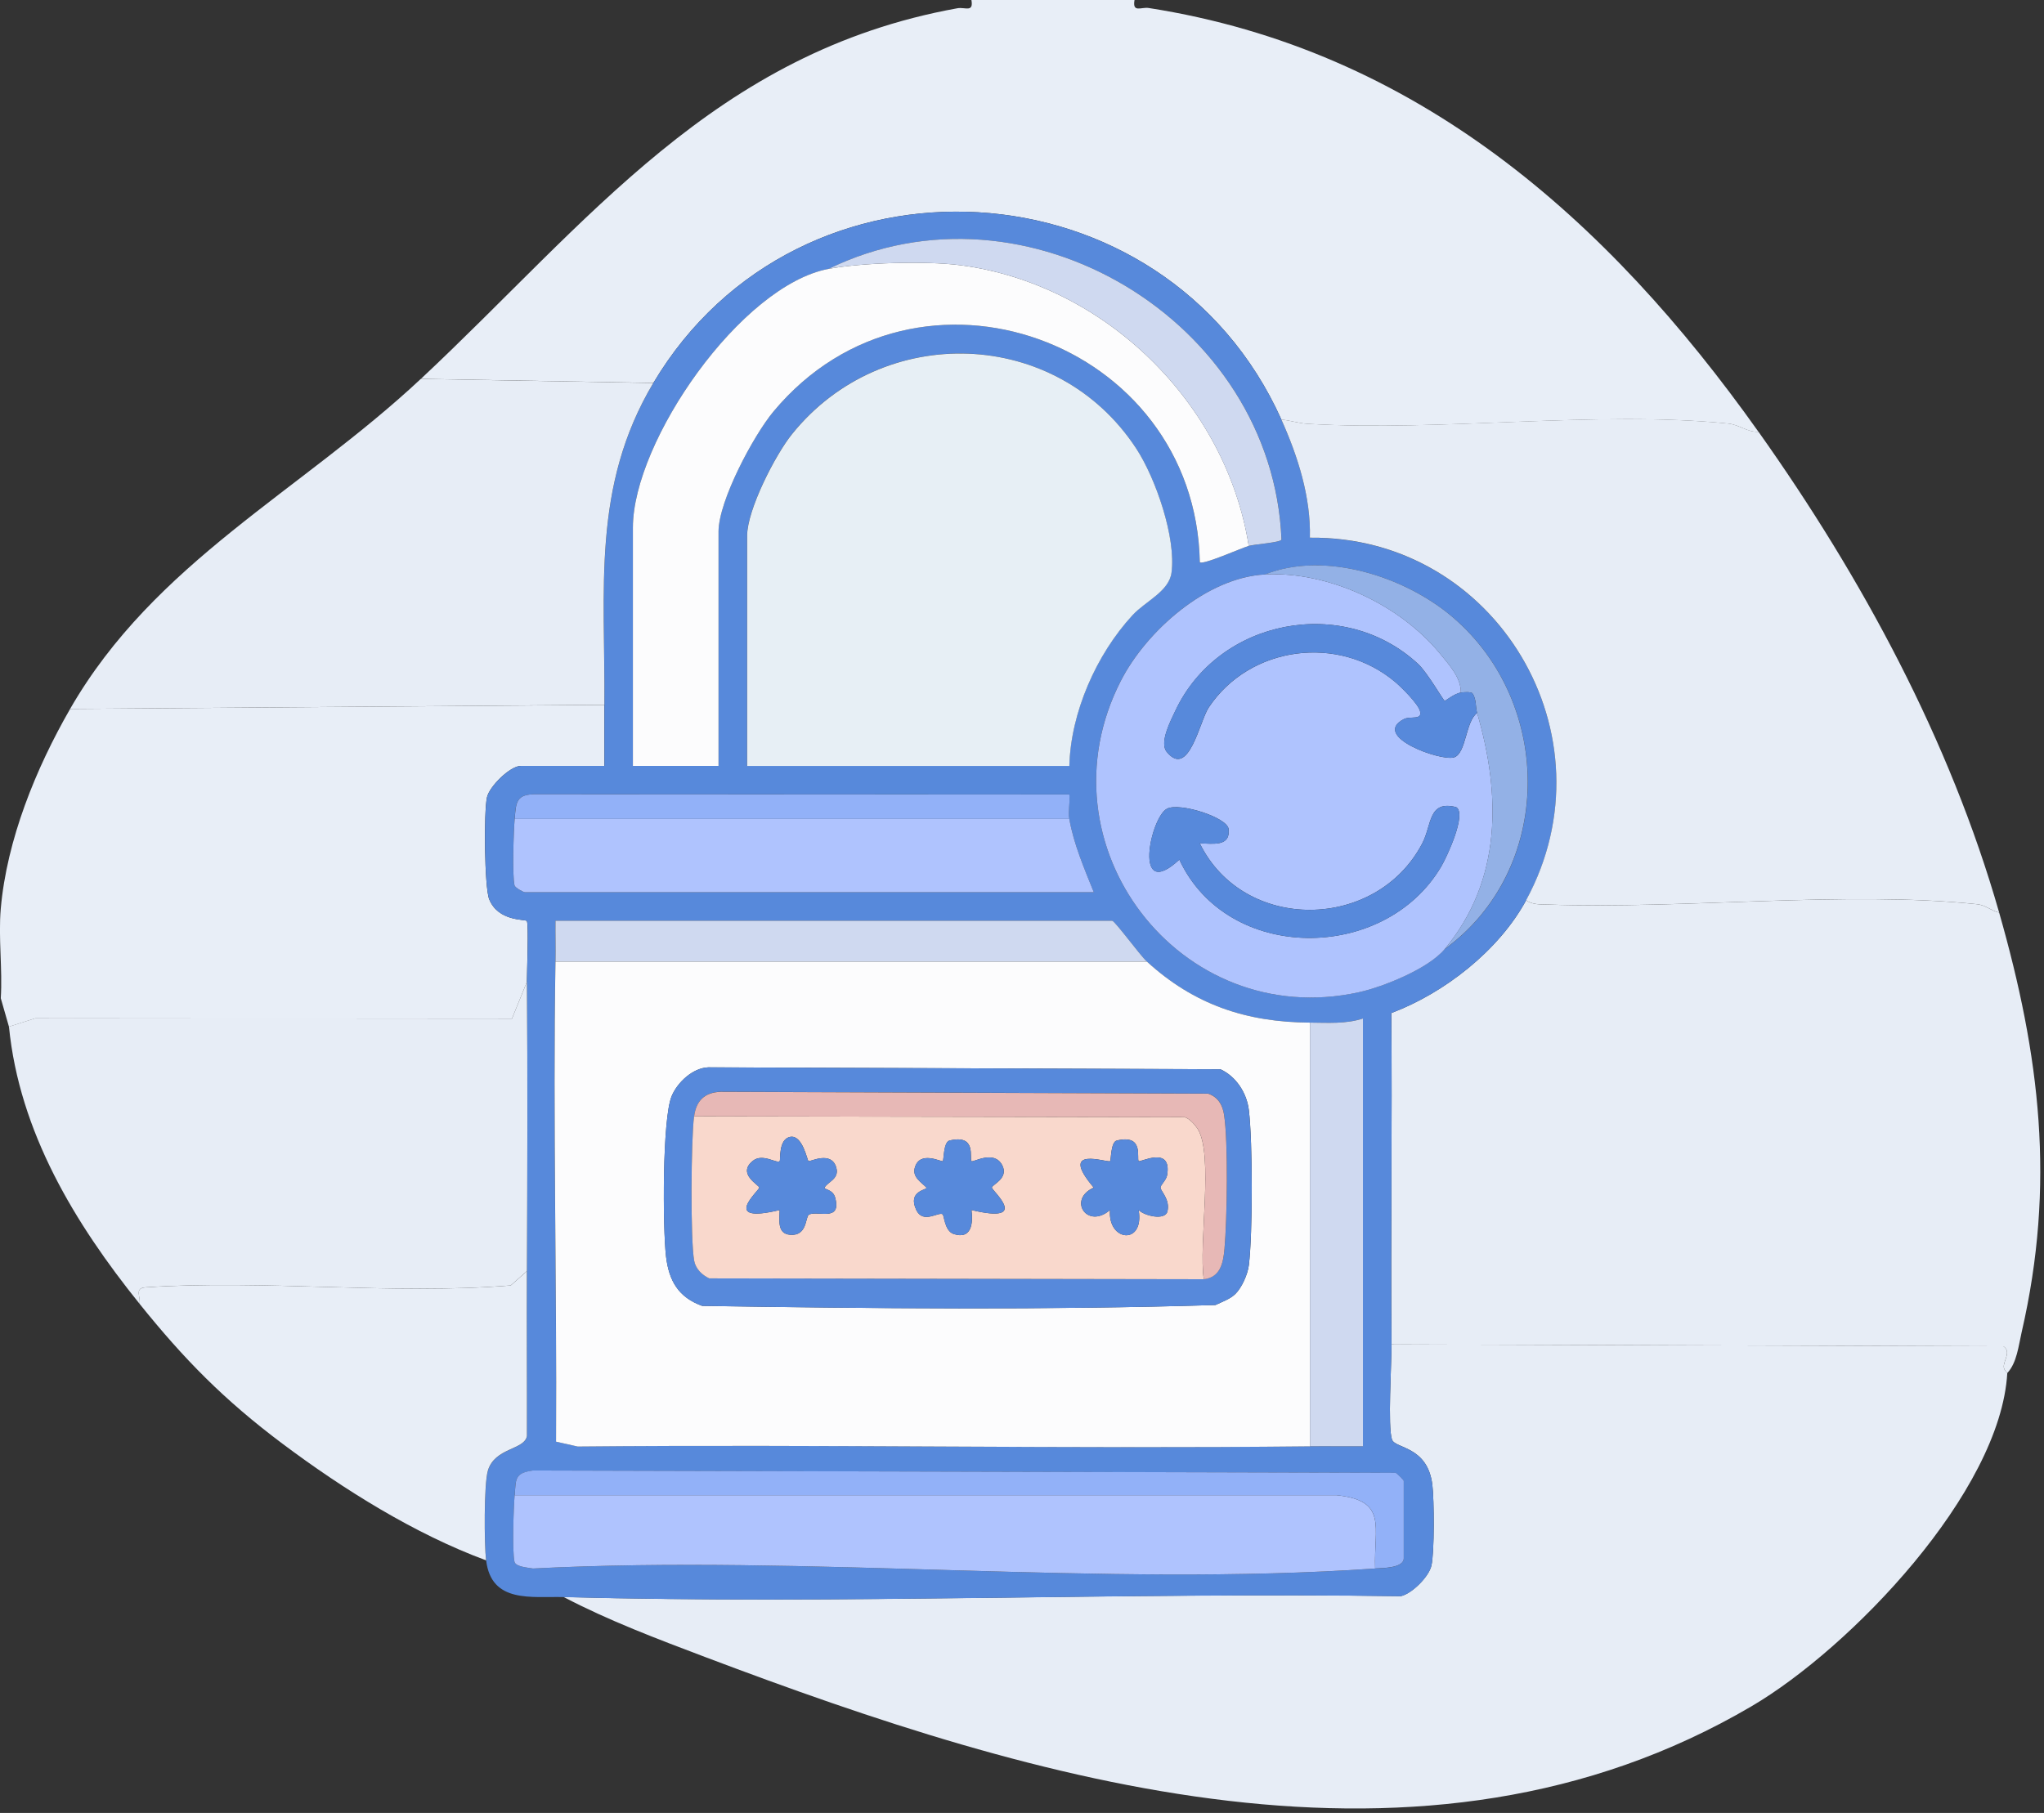 <svg width="195" height="173" viewBox="0 0 195 173" fill="none" xmlns="http://www.w3.org/2000/svg">
    <rect x="0" y="0" width="195" height="173" fill="#333333" stroke="none"/>
    <path d="M108.235 0C108.016 1.255 108.866 0.651 109.592 0.764C135.094 4.746 153.33 20.869 167.764 41.208C166.672 41.251 165.947 40.526 164.859 40.417C152.324 39.163 137.606 41.204 124.759 40.445C123.897 40.394 123.098 40.117 122.247 40.039C111.117 15.258 76.216 13.228 62.332 36.54L40.156 36.151C56.127 21.2 68.15 4.976 91.34 0.787C92.061 0.655 92.896 1.231 92.674 0H108.235Z" fill="#E8EEF7"/>
    <path d="M57.657 67.254C57.642 69.194 57.669 71.146 57.657 73.087H49.682C48.679 73.087 46.698 75.023 46.456 76.083C46.152 77.435 46.207 84.663 46.671 85.816C47.529 87.94 50.079 87.706 50.251 87.877C50.458 88.084 50.259 92.841 50.267 93.695L48.839 97.209L3.365 97.174L0.854 97.973L0.074 95.253C0.249 92.475 -0.168 89.44 0.074 86.701C0.651 80.124 3.428 73.317 6.688 67.651L57.657 67.262V67.254Z" fill="#E8EEF7"/>
    <path d="M191.498 131.013C190.851 142.386 176.53 157.282 167.107 162.815C135.716 181.257 98.74 170.012 67.291 158.128C62.736 156.405 58.075 154.648 53.77 152.392C80.348 153.105 107.051 151.925 133.642 152.31C134.698 152.073 136.321 150.456 136.559 149.396C136.855 148.091 136.824 143.138 136.648 141.693C136.2 137.972 133.099 138.244 132.799 137.372C132.374 136.129 132.764 130.167 132.748 128.289L191.128 128.468C191.904 128.983 191.128 129.824 191.163 130.448C191.186 130.779 191.498 130.981 191.498 131.013Z" fill="#E7EDF6"/>
    <path d="M190.722 87.083C194.618 100.732 196.12 113.006 192.867 127.13C192.578 128.385 192.411 130.06 191.502 131.015C191.502 130.984 191.19 130.781 191.167 130.45C191.128 129.83 191.904 128.989 191.131 128.471L132.752 128.291C132.667 117.755 132.83 107.208 132.733 96.668C137.791 94.767 142.99 90.703 145.591 85.914C146.239 86.358 146.972 86.292 147.713 86.319C160.649 86.771 176.148 84.983 188.604 86.284C189.466 86.374 189.938 86.912 190.726 87.083H190.722Z" fill="#E7EDF6"/>
    <path d="M122.243 40.043C123.815 43.542 125.067 47.45 124.965 51.319C142.73 51.128 154.126 70.205 145.589 85.919C142.987 90.704 137.792 94.768 132.73 96.673C132.828 107.209 132.664 117.761 132.75 128.297C132.765 130.175 132.375 136.136 132.8 137.379C133.101 138.252 136.201 137.975 136.65 141.7C136.825 143.142 136.853 148.098 136.56 149.403C136.322 150.467 134.7 152.08 133.643 152.318C107.053 151.932 80.349 153.113 53.771 152.4C50.741 152.318 46.872 153.031 46.38 148.901C46.201 147.385 46.162 141.607 46.556 140.329C47.227 138.139 50.019 138.377 50.276 137.048C50.288 131.799 50.245 126.543 50.273 121.299C50.316 112.107 50.347 102.888 50.273 93.697C50.265 92.843 50.464 88.086 50.257 87.879C50.085 87.708 47.535 87.945 46.677 85.818C46.213 84.665 46.158 77.437 46.462 76.085C46.704 75.021 48.685 73.088 49.688 73.088H57.663C57.675 71.148 57.648 69.196 57.663 67.256C57.757 56.252 56.435 46.441 62.331 36.544C76.215 13.232 111.116 15.262 122.247 40.043H122.243ZM79.055 25.658C70.689 27.228 60.377 42.104 60.377 50.345V73.088H68.548V50.735C68.548 47.805 71.871 41.567 73.797 39.26C87.525 22.809 114.049 32.578 114.463 53.649C114.736 53.949 118.425 52.294 119.131 52.095C119.732 51.927 122.208 51.771 122.259 51.487C121.412 30.637 97.872 16.454 79.058 25.658H79.055ZM102.01 73.088C102.143 67.98 104.592 62.436 108.035 58.699C109.268 57.363 111.514 56.435 111.756 54.643C112.205 51.292 110.239 45.615 108.394 42.798C100.813 31.21 84.179 30.703 75.56 41.411C73.957 43.402 71.27 48.642 71.27 51.121V73.085H102.006L102.01 73.088ZM120.687 54.814C115.122 55.095 109.365 60.203 106.924 64.972C98.921 80.597 112.544 98.446 129.649 94.678C131.978 94.164 136.271 92.426 137.808 90.583C148.213 83.04 148.322 67.209 138.592 58.894C134.048 55.013 126.393 52.547 120.691 54.818L120.687 54.814ZM49.099 78.142C48.993 79.346 48.861 83.55 49.083 84.486C49.138 84.719 49.937 85.14 50.07 85.14H104.346C103.445 82.9 102.431 80.534 102.01 78.142C101.889 77.449 102.1 76.545 102.01 75.808L51.212 75.789C49.208 75.75 49.231 76.556 49.095 78.142H49.099ZM52.987 91.748C52.73 107.007 53.131 122.308 53.041 137.566L55.108 138.03C78.388 137.808 101.69 138.267 124.961 138.01C126.642 137.991 128.339 138.022 130.02 138.01V97.192C128.362 97.725 126.681 97.593 124.961 97.581C118.913 97.542 113.913 95.882 109.4 91.748C108.745 91.148 106.347 87.86 106.093 87.86H52.987C52.971 89.15 53.01 90.455 52.987 91.748ZM49.099 142.678C48.993 143.89 48.861 148.079 49.083 149.029C49.2 149.528 50.382 149.586 50.846 149.676C77.097 148.328 105.157 151.476 131.194 149.676C131.81 149.633 133.916 149.664 133.916 148.706V141.318C133.916 141.252 133.315 140.633 133.132 140.547L50.83 140.329C49.044 140.566 49.227 141.201 49.099 142.678Z" fill="#5789DB"/>
    <path d="M167.767 41.207C177.646 55.129 186.034 70.664 190.722 87.079C189.934 86.908 189.463 86.37 188.601 86.281C176.144 84.979 160.645 86.767 147.709 86.316C146.968 86.288 146.235 86.355 145.588 85.91C154.125 70.196 142.729 51.119 124.964 51.31C125.066 47.441 123.814 43.533 122.242 40.034C123.092 40.112 123.892 40.389 124.754 40.439C137.6 41.199 152.323 39.154 164.854 40.412C165.946 40.521 166.671 41.246 167.759 41.203L167.767 41.207Z" fill="#E7EDF6"/>
    <path d="M50.269 93.691C50.343 102.883 50.311 112.102 50.269 121.293L48.724 122.661C37.34 123.585 25.227 122.077 13.878 122.844C12.77 122.918 13.472 123.807 13.304 124.403C7.158 116.762 1.846 108.03 0.855 97.966L3.367 97.167L48.841 97.202L50.269 93.688V93.691Z" fill="#E7EDF6"/>
    <path d="M50.265 121.293C50.242 126.538 50.281 131.794 50.269 137.042C50.011 138.371 47.215 138.129 46.548 140.323C46.158 141.601 46.193 147.379 46.373 148.895C39.571 146.382 32.777 142.131 26.962 137.775C21.343 133.563 17.564 129.701 13.305 124.406C13.469 123.81 12.767 122.922 13.878 122.848C25.227 122.08 37.34 123.584 48.724 122.665L50.269 121.297L50.265 121.293Z" fill="#E8EEF7"/>
    <path d="M62.325 36.546C56.428 46.447 57.75 56.254 57.657 67.257L6.688 67.647C14.722 53.682 28.695 46.875 40.146 36.156L62.321 36.546H62.325Z" fill="#E7EDF6"/>
    <path d="M109.406 91.75C113.918 95.884 118.918 97.544 124.967 97.583V138.016C101.691 138.269 78.393 137.809 55.114 138.035L53.047 137.572C53.136 122.313 52.739 107.008 52.992 91.754H109.406V91.75ZM117.833 123.498C118.454 122.906 119.035 121.608 119.144 120.724C119.514 117.677 119.51 108.98 119.144 105.933C118.945 104.296 117.939 102.73 116.433 102.033L67.578 101.849C66.096 101.904 64.645 103.264 64.084 104.581C63.171 106.732 63.226 117.205 63.541 119.894C63.815 122.212 64.716 123.794 66.989 124.612C83.291 124.865 99.691 125.021 115.954 124.53C116.566 124.238 117.35 123.962 117.837 123.494L117.833 123.498Z" fill="#FCFCFD"/>
    <path d="M102.013 73.09H71.277V51.126C71.277 48.648 73.96 43.408 75.567 41.417C84.186 30.709 100.82 31.216 108.401 42.804C110.246 45.621 112.212 51.298 111.763 54.649C111.521 56.445 109.275 57.368 108.043 58.705C104.599 62.441 102.146 67.986 102.017 73.094L102.013 73.09Z" fill="#E7EFF5"/>
    <path d="M120.689 54.813C126.777 54.506 133.559 57.701 137.409 62.407C138.255 63.444 139.405 64.691 139.366 66.09C138.707 66.191 137.892 66.916 137.818 66.869C137.639 66.748 136.176 64.18 135.291 63.358C128.15 56.746 116.243 59.064 112.125 67.835C111.665 68.809 110.584 70.871 111.314 71.755C113.424 74.315 114.442 68.821 115.311 67.516C119.242 61.609 127.737 60.506 133.146 65.115C133.762 65.641 135.275 67.149 135.47 67.847C135.728 68.766 134.55 68.299 133.93 68.622C130.759 70.266 137.467 72.663 138.715 72.273C139.889 71.907 139.811 68.817 140.923 68.038C143.192 75.831 143.309 83.993 137.81 90.586C136.274 92.429 131.984 94.167 129.652 94.681C112.546 98.449 98.923 80.6 106.926 64.975C109.368 60.206 115.124 55.098 120.689 54.817V54.813ZM114.461 80.475C115.697 80.499 117.394 80.818 117.211 79.111C117.09 77.997 112.55 76.559 111.345 77.163C109.746 77.966 108.042 86.175 112.511 82.03C117.117 91.915 132.093 91.849 137.494 82.688C138.017 81.804 139.959 77.662 138.926 77.023C136.239 76.329 136.613 78.71 135.681 80.487C131.297 88.856 118.65 89.012 114.461 80.475Z" fill="#AFC3FE"/>
    <path d="M119.132 52.093C118.427 52.292 114.741 53.948 114.464 53.648C114.055 32.576 87.527 22.808 73.799 39.258C71.876 41.565 68.549 47.803 68.549 50.733V73.087H60.379V50.344C60.379 42.103 70.687 27.227 79.056 25.656C82.164 25.072 88.307 24.873 91.657 25.313C105.377 27.11 116.976 38.448 119.132 52.093Z" fill="#FCFCFD"/>
    <path d="M131.192 149.674C105.156 151.474 77.096 148.326 50.845 149.674C50.38 149.584 49.199 149.526 49.082 149.027C48.859 148.076 48.992 143.888 49.097 142.676H127.487C132.429 143.178 131.048 145.695 131.189 149.674H131.192Z" fill="#AFC3FE"/>
    <path d="M102.013 78.141C102.43 80.533 103.448 82.898 104.349 85.139H50.072C49.94 85.139 49.14 84.718 49.086 84.484C48.863 83.549 48.996 79.349 49.101 78.141H102.017H102.013Z" fill="#AFC3FE"/>
    <path d="M131.193 149.672C131.052 145.693 132.433 143.176 127.492 142.678H49.102C49.23 141.193 49.047 140.558 50.833 140.32L133.135 140.539C133.318 140.624 133.919 141.244 133.919 141.31V148.698C133.919 149.656 131.813 149.625 131.197 149.668L131.193 149.672Z" fill="#92B1F8"/>
    <path d="M109.406 91.748H52.992C53.016 90.458 52.977 89.153 52.992 87.859H106.098C106.352 87.859 108.75 91.148 109.406 91.748Z" fill="#CFD9F0"/>
    <path d="M124.969 97.581C126.689 97.593 128.37 97.725 130.027 97.191V138.01C128.346 138.022 126.65 137.991 124.969 138.01V97.577V97.581Z" fill="#CFD9F0"/>
    <path d="M79.055 25.656C97.872 16.453 121.413 30.636 122.255 51.486C122.204 51.77 119.728 51.926 119.127 52.093C116.97 38.448 105.376 27.11 91.652 25.313C88.305 24.873 82.159 25.072 79.051 25.656H79.055Z" fill="#CFD9F0"/>
    <path d="M137.805 90.583C143.304 83.99 143.187 75.828 140.917 68.035C140.753 67.47 140.866 66.698 140.46 66.145C140.265 66.005 139.645 66.048 139.361 66.091C139.4 64.696 138.253 63.445 137.403 62.408C133.554 57.702 126.771 54.51 120.684 54.814C126.389 52.543 134.045 55.013 138.585 58.89C148.315 67.201 148.206 83.036 137.801 90.579L137.805 90.583Z" fill="#93B1E6"/>
    <path d="M49.102 78.144C49.238 76.554 49.215 75.748 51.219 75.791L102.017 75.81C102.103 76.547 101.892 77.451 102.017 78.144H49.102Z" fill="#92B1F8"/>
    <path d="M117.834 123.496C117.347 123.964 116.567 124.24 115.95 124.532C99.687 125.023 83.288 124.868 66.986 124.614C64.712 123.796 63.815 122.214 63.538 119.896C63.218 117.207 63.168 106.734 64.08 104.583C64.638 103.27 66.089 101.906 67.575 101.852L116.43 102.035C117.936 102.732 118.946 104.299 119.141 105.935C119.507 108.986 119.511 117.679 119.141 120.726C119.035 121.61 118.45 122.908 117.83 123.5L117.834 123.496ZM66.218 106.519C65.925 108.674 65.855 118.326 66.229 120.309C66.374 121.076 66.97 121.661 67.665 121.984L114.855 122.066C116.43 121.871 116.699 120.508 116.82 119.167C117.07 116.409 117.187 108.924 116.777 106.344C116.625 105.389 116.196 104.684 115.268 104.353L68.745 104.174C67.224 104.236 66.424 105.031 66.222 106.512L66.218 106.519Z" fill="#5789DB"/>
    <path d="M140.917 68.036C139.805 68.815 139.883 71.905 138.709 72.271C137.461 72.661 130.753 70.265 133.924 68.62C134.54 68.301 135.722 68.764 135.465 67.845C135.266 67.144 133.756 65.636 133.14 65.114C127.727 60.504 119.233 61.607 115.305 67.514C114.44 68.819 113.422 74.313 111.308 71.753C110.579 70.868 111.663 68.807 112.119 67.833C116.238 59.066 128.144 56.748 135.285 63.356C136.17 64.178 137.633 66.746 137.812 66.867C137.886 66.918 138.702 66.193 139.361 66.088C139.645 66.045 140.265 66.002 140.46 66.142C140.866 66.695 140.753 67.467 140.917 68.032V68.036Z" fill="#5789DB"/>
    <path d="M114.461 80.478C118.649 89.015 131.297 88.859 135.68 80.49C136.613 78.713 136.238 76.332 138.925 77.026C139.959 77.665 138.017 81.806 137.494 82.691C132.096 91.851 117.116 91.918 112.511 82.032C108.037 86.182 109.742 77.969 111.344 77.166C112.55 76.562 117.089 78 117.21 79.114C117.393 80.821 115.701 80.501 114.461 80.478Z" fill="#5789DB"/>
    <path d="M114.851 122.07L67.661 121.988C66.967 121.661 66.371 121.08 66.226 120.313C65.856 118.33 65.926 108.678 66.215 106.523L113.018 106.605C113.475 106.738 113.989 107.311 114.247 107.708C115.826 110.155 114.313 118.789 114.847 122.074L114.851 122.07ZM77.127 110.798C77.006 110.708 76.569 108.289 75.403 108.483C74.237 108.678 74.479 110.704 74.385 110.802C74.132 111.074 72.763 110.022 71.834 110.763C70.263 112.013 72.435 113.081 72.435 113.327C72.435 113.607 68.652 116.841 74.381 115.466C74.369 116.412 74.12 117.714 75.364 117.827C77.037 117.975 76.819 116.124 77.166 115.914C77.915 115.458 80.332 116.674 79.673 114.269C79.455 113.475 78.581 113.51 78.667 113.33C78.932 112.789 80.067 112.524 79.794 111.46C79.35 109.742 77.255 110.895 77.127 110.798ZM92.676 110.802C92.458 110.552 93.222 108.203 90.59 108.834C89.997 108.974 90.051 110.708 89.946 110.802C89.829 110.907 87.711 109.73 87.267 111.46C87.04 112.337 87.879 112.801 88.394 113.33C88.484 113.549 86.537 113.619 87.419 115.47C88.066 116.826 89.54 115.602 89.927 115.871C90.079 115.976 90.114 117.472 90.983 117.753C92.664 118.298 92.852 116.771 92.68 115.466C98.413 116.837 94.626 113.607 94.626 113.327C94.626 113.046 96.272 112.45 95.613 111.187C94.825 109.68 92.82 110.961 92.68 110.802H92.676ZM108.631 110.802C108.409 110.548 109.177 108.203 106.544 108.834C105.952 108.978 106.014 110.696 105.901 110.802C105.694 110.993 100.846 109.208 104.345 113.327C101.821 114.456 103.717 117.352 105.897 115.462C105.655 118.493 109.2 118.848 108.627 115.462C109.161 116.019 111.15 116.494 111.373 115.598C111.653 114.453 110.71 113.65 110.713 113.323C110.713 113.069 111.263 112.625 111.345 112.134C111.825 109.266 108.76 110.95 108.627 110.798L108.631 110.802Z" fill="#F9D8CC"/>
    <path d="M114.852 122.072C114.314 118.787 115.827 110.153 114.251 107.706C113.994 107.309 113.475 106.736 113.023 106.603L66.219 106.521C66.418 105.037 67.217 104.246 68.742 104.184L115.265 104.363C116.193 104.694 116.622 105.399 116.774 106.354C117.184 108.933 117.067 116.418 116.817 119.177C116.696 120.517 116.431 121.881 114.852 122.076V122.072Z" fill="#E7B8B6"/>
    <path d="M92.675 110.802C92.815 110.961 94.82 109.679 95.608 111.187C96.267 112.45 94.621 113.05 94.621 113.326C94.621 113.603 98.408 116.837 92.675 115.466C92.846 116.771 92.659 118.298 90.978 117.753C90.112 117.472 90.073 115.976 89.921 115.871C89.535 115.602 88.061 116.825 87.414 115.469C86.532 113.623 88.474 113.548 88.389 113.33C87.874 112.8 87.035 112.337 87.261 111.46C87.71 109.734 89.828 110.907 89.941 110.802C90.042 110.708 89.992 108.978 90.584 108.834C93.217 108.203 92.452 110.552 92.671 110.802H92.675Z" fill="#5789DB"/>
    <path d="M108.63 110.802C108.763 110.954 111.828 109.267 111.349 112.138C111.267 112.629 110.721 113.073 110.717 113.327C110.717 113.658 111.657 114.457 111.376 115.602C111.154 116.498 109.165 116.023 108.63 115.466C109.2 118.852 105.659 118.497 105.9 115.466C103.716 117.356 101.825 114.461 104.348 113.331C100.846 109.208 105.698 110.997 105.904 110.806C106.014 110.701 105.951 108.982 106.548 108.838C109.18 108.207 108.412 110.549 108.634 110.806L108.63 110.802Z" fill="#5789DB"/>
    <path d="M77.126 110.798C77.254 110.891 79.349 109.742 79.793 111.46C80.066 112.52 78.935 112.789 78.666 113.331C78.58 113.51 79.454 113.475 79.672 114.27C80.331 116.674 77.913 115.458 77.165 115.914C76.817 116.124 77.036 117.975 75.363 117.827C74.119 117.718 74.368 116.413 74.38 115.466C68.647 116.841 72.434 113.607 72.434 113.327C72.434 113.077 70.261 112.014 71.833 110.763C72.757 110.026 74.13 111.074 74.384 110.802C74.474 110.704 74.255 108.674 75.402 108.483C76.548 108.292 77.005 110.708 77.126 110.798Z" fill="#5789DB"/>
</svg>
